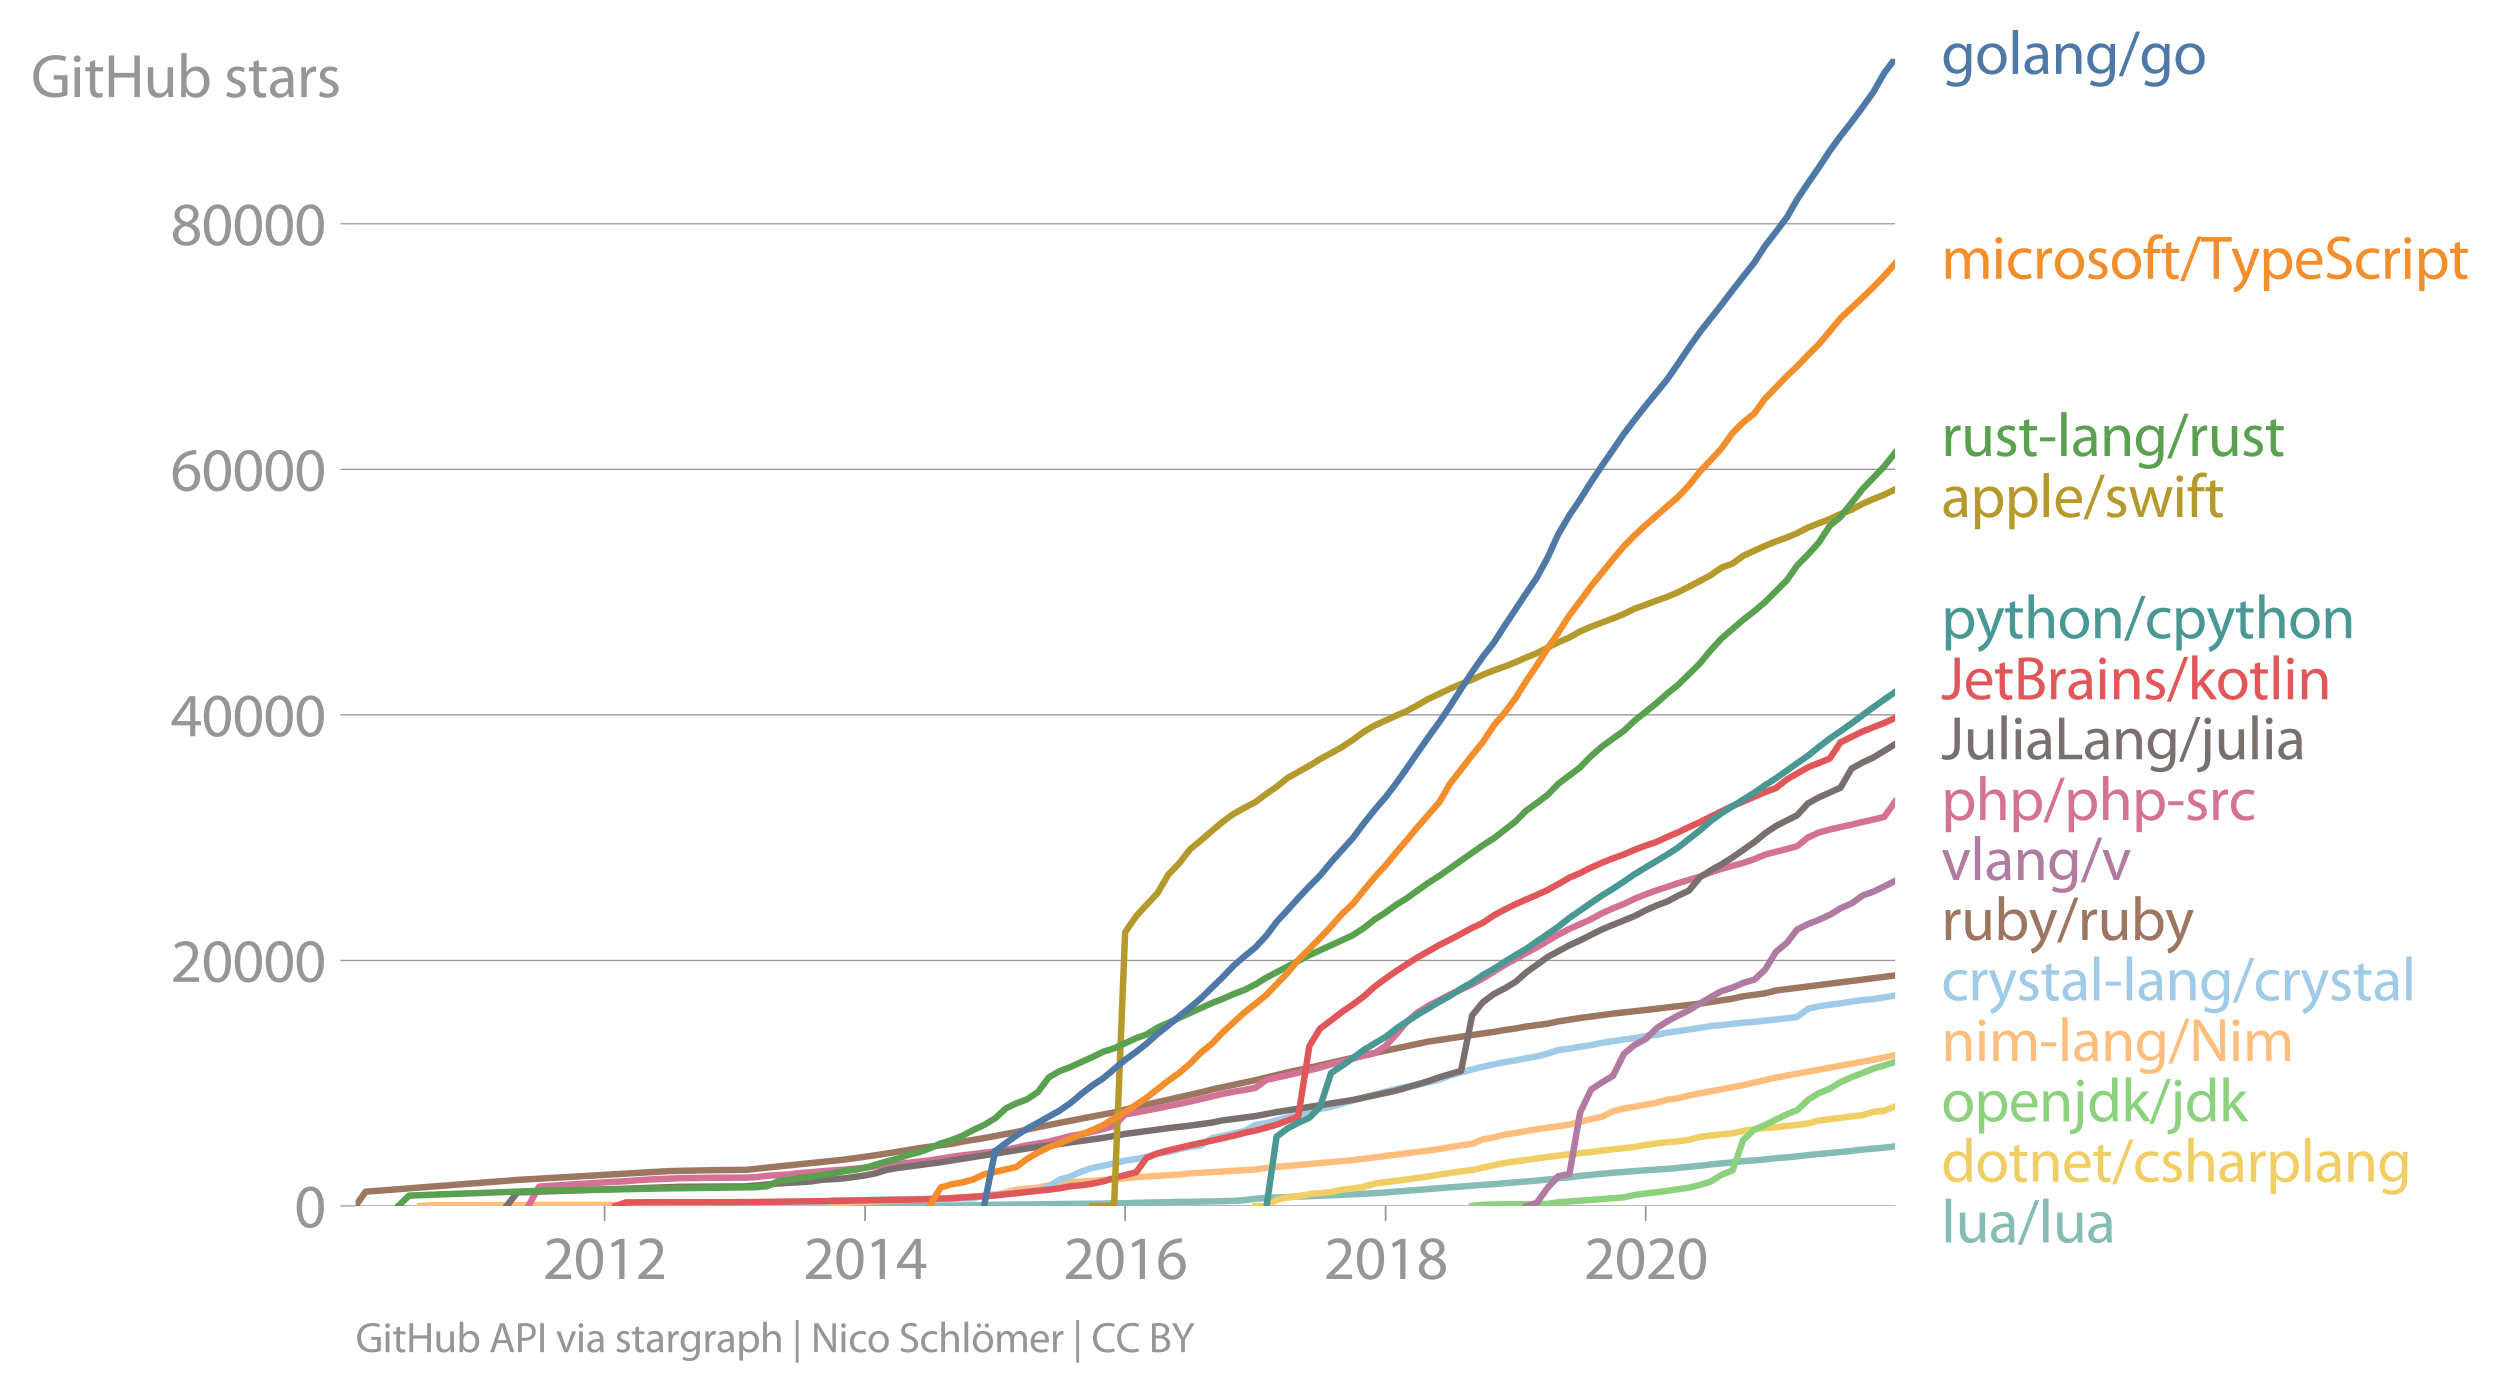 <svg xmlns:xlink="http://www.w3.org/1999/xlink" width="773.218" height="431.03" viewBox="0 0 579.914 323.273" xmlns="http://www.w3.org/2000/svg"><defs><style>*{stroke-linejoin:round;stroke-linecap:butt}</style></defs><g id="figure_1"><path d="M0 323.273h579.914V0H0v323.273z" style="fill:none" id="patch_1"/><g id="axes_1"><path d="M82.476 279.745h357.12V13.633H82.476v266.112z" style="fill:none" id="patch_2"/><g id="matplotlib.axis_1"><g id="xtick_1"><g id="line2d_1"><defs><path id="m67fed217fa" d="M0 0v3.5" style="stroke:#969696;stroke-width:.4"/></defs><use xlink:href="#m67fed217fa" x="140.247" y="279.745" style="fill:#969696;stroke:#969696;stroke-width:.4"/></g><g style="fill:#969696" transform="matrix(.14 0 0 -.14 125.884 296.685)" id="text_1"><defs><path id="MyriadPro-Regular-32" d="M2944 0v467H1075v13l333 307c877 845 1434 1466 1434 2234 0 595-378 1209-1274 1209-480 0-890-179-1178-422l180-397c192 160 505 352 883 352 621 0 825-390 825-813-6-627-486-1164-1548-2176L288 346V0h2656z" transform="scale(.016)"/><path id="MyriadPro-Regular-30" d="M1677 4230c-845 0-1447-768-1447-2163C243 691 794-70 1606-70c922 0 1447 780 1447 2195 0 1325-499 2105-1376 2105zm-32-435c582 0 845-672 845-1696 0-1062-276-1734-852-1734-512 0-844 614-844 1696 0 1133 358 1734 851 1734z" transform="scale(.016)"/><path id="MyriadPro-Regular-31" d="M1510 0h544v4160h-480l-908-486 108-429 724 390h12V0z" transform="scale(.016)"/></defs><use xlink:href="#MyriadPro-Regular-32"/><use xlink:href="#MyriadPro-Regular-30" x="51.3"/><use xlink:href="#MyriadPro-Regular-31" x="102.6"/><use xlink:href="#MyriadPro-Regular-32" x="153.9"/></g></g><g id="xtick_2"><use xlink:href="#m67fed217fa" x="200.662" y="279.745" style="fill:#969696;stroke:#969696;stroke-width:.4" id="line2d_2"/><g style="fill:#969696" transform="matrix(.14 0 0 -.14 186.3 296.685)" id="text_2"><defs><path id="MyriadPro-Regular-34" d="M2560 0v1133h582v441h-582v2586h-608L96 1504v-371h1933V0h531zM666 1574v13l1017 1415c115 192 218 371 346 614h19c-13-218-19-435-19-653V1574H666z" transform="scale(.016)"/></defs><use xlink:href="#MyriadPro-Regular-32"/><use xlink:href="#MyriadPro-Regular-30" x="51.3"/><use xlink:href="#MyriadPro-Regular-31" x="102.6"/><use xlink:href="#MyriadPro-Regular-34" x="153.9"/></g></g><g id="xtick_3"><use xlink:href="#m67fed217fa" x="260.995" y="279.745" style="fill:#969696;stroke:#969696;stroke-width:.4" id="line2d_3"/><g style="fill:#969696" transform="matrix(.14 0 0 -.14 246.632 296.685)" id="text_3"><defs><path id="MyriadPro-Regular-36" d="M2662 4224c-102 0-243-6-409-32-525-64-986-275-1331-614-410-410-704-1056-704-1876C218 621 800-70 1690-70c864 0 1382 704 1382 1465 0 813-518 1344-1254 1344-461 0-807-217-1005-480h-19c96 685 563 1331 1446 1479 160 25 307 32 422 25v461zM1690 365c-589 0-903 505-916 1190 0 103 26 186 64 250 154 301 468 512 807 512 518 0 857-359 857-954s-326-998-806-998h-6z" transform="scale(.016)"/></defs><use xlink:href="#MyriadPro-Regular-32"/><use xlink:href="#MyriadPro-Regular-30" x="51.3"/><use xlink:href="#MyriadPro-Regular-31" x="102.6"/><use xlink:href="#MyriadPro-Regular-36" x="153.9"/></g></g><g id="xtick_4"><use xlink:href="#m67fed217fa" x="321.41" y="279.745" style="fill:#969696;stroke:#969696;stroke-width:.4" id="line2d_4"/><g style="fill:#969696" transform="matrix(.14 0 0 -.14 307.047 296.685)" id="text_4"><defs><path id="MyriadPro-Regular-38" d="M1062 2170c-512-218-825-589-825-1114C237 448 762-70 1632-70c794 0 1414 486 1414 1209 0 506-320 871-838 1075v20c512 243 685 620 685 972 0 519-403 1024-1210 1024-729 0-1286-448-1286-1107 0-358 198-717 659-934l6-19zm583-1831c-531 0-851 371-832 794 0 397 262 717 749 857 563-160 915-403 915-908 0-423-327-743-832-743zm6 3488c506 0 704-345 704-678 0-378-275-634-633-755-480 128-794 352-794 768 0 358 256 665 723 665z" transform="scale(.016)"/></defs><use xlink:href="#MyriadPro-Regular-32"/><use xlink:href="#MyriadPro-Regular-30" x="51.3"/><use xlink:href="#MyriadPro-Regular-31" x="102.6"/><use xlink:href="#MyriadPro-Regular-38" x="153.9"/></g></g><g id="xtick_5"><use xlink:href="#m67fed217fa" x="381.743" y="279.745" style="fill:#969696;stroke:#969696;stroke-width:.4" id="line2d_5"/><g style="fill:#969696" transform="matrix(.14 0 0 -.14 367.38 296.685)" id="text_5"><use xlink:href="#MyriadPro-Regular-32"/><use xlink:href="#MyriadPro-Regular-30" x="51.3"/><use xlink:href="#MyriadPro-Regular-32" x="102.6"/><use xlink:href="#MyriadPro-Regular-30" x="153.9"/></g></g></g><g id="matplotlib.axis_2"><g id="ytick_1"><path d="M82.476 279.745h357.12" clip-path="url(#p20159e992d)" style="fill:none;stroke:#969696;stroke-width:.3;stroke-linecap:square" id="line2d_6"/><g id="line2d_7"><defs><path id="mb6d6bc8cbe" d="M0 0h-3.5" style="stroke:#969696;stroke-width:.3"/></defs><use xlink:href="#mb6d6bc8cbe" x="82.476" y="279.745" style="fill:#969696;stroke:#969696;stroke-width:.3"/></g><use xlink:href="#MyriadPro-Regular-30" style="fill:#969696" transform="matrix(.14 0 0 -.14 68.295 284.715)" id="text_6"/></g><g id="ytick_2"><path d="M82.476 222.786h357.12" clip-path="url(#p20159e992d)" style="fill:none;stroke:#969696;stroke-width:.3;stroke-linecap:square" id="line2d_8"/><use xlink:href="#mb6d6bc8cbe" x="82.476" y="222.786" style="fill:#969696;stroke:#969696;stroke-width:.3" id="line2d_9"/><g style="fill:#969696" transform="matrix(.14 0 0 -.14 39.568 227.756)" id="text_7"><use xlink:href="#MyriadPro-Regular-32"/><use xlink:href="#MyriadPro-Regular-30" x="51.3"/><use xlink:href="#MyriadPro-Regular-30" x="102.6"/><use xlink:href="#MyriadPro-Regular-30" x="153.9"/><use xlink:href="#MyriadPro-Regular-30" x="205.2"/></g></g><g id="ytick_3"><path d="M82.476 165.826h357.12" clip-path="url(#p20159e992d)" style="fill:none;stroke:#969696;stroke-width:.3;stroke-linecap:square" id="line2d_10"/><use xlink:href="#mb6d6bc8cbe" x="82.476" y="165.826" style="fill:#969696;stroke:#969696;stroke-width:.3" id="line2d_11"/><g style="fill:#969696" transform="matrix(.14 0 0 -.14 39.568 170.796)" id="text_8"><use xlink:href="#MyriadPro-Regular-34"/><use xlink:href="#MyriadPro-Regular-30" x="51.3"/><use xlink:href="#MyriadPro-Regular-30" x="102.6"/><use xlink:href="#MyriadPro-Regular-30" x="153.9"/><use xlink:href="#MyriadPro-Regular-30" x="205.2"/></g></g><g id="ytick_4"><path d="M82.476 108.867h357.12" clip-path="url(#p20159e992d)" style="fill:none;stroke:#969696;stroke-width:.3;stroke-linecap:square" id="line2d_12"/><use xlink:href="#mb6d6bc8cbe" x="82.476" y="108.867" style="fill:#969696;stroke:#969696;stroke-width:.3" id="line2d_13"/><g style="fill:#969696" transform="matrix(.14 0 0 -.14 39.568 113.837)" id="text_9"><use xlink:href="#MyriadPro-Regular-36"/><use xlink:href="#MyriadPro-Regular-30" x="51.3"/><use xlink:href="#MyriadPro-Regular-30" x="102.6"/><use xlink:href="#MyriadPro-Regular-30" x="153.9"/><use xlink:href="#MyriadPro-Regular-30" x="205.2"/></g></g><g id="ytick_5"><path d="M82.476 51.907h357.12" clip-path="url(#p20159e992d)" style="fill:none;stroke:#969696;stroke-width:.3;stroke-linecap:square" id="line2d_14"/><use xlink:href="#mb6d6bc8cbe" x="82.476" y="51.907" style="fill:#969696;stroke:#969696;stroke-width:.3" id="line2d_15"/><g style="fill:#969696" transform="matrix(.14 0 0 -.14 39.568 56.877)" id="text_10"><use xlink:href="#MyriadPro-Regular-38"/><use xlink:href="#MyriadPro-Regular-30" x="51.3"/><use xlink:href="#MyriadPro-Regular-30" x="102.6"/><use xlink:href="#MyriadPro-Regular-30" x="153.9"/><use xlink:href="#MyriadPro-Regular-30" x="205.2"/></g></g><g style="fill:#969696" transform="matrix(.14 0 0 -.14 7.2 22.525)" id="text_11"><defs><path id="MyriadPro-Regular-47" d="M3770 2266H2349v-448h877V531c-128-64-378-115-743-115-1005 0-1664 646-1664 1741 0 1081 685 1734 1735 1734 435 0 723-83 953-185l135 454c-186 90-576 198-1076 198-1446 0-2329-940-2336-2227 0-672 231-1248 602-1606 422-403 960-570 1613-570 582 0 1075 147 1325 237v2074z" transform="scale(.016)"/><path id="MyriadPro-Regular-69" d="M1030 0v3098H467V0h563zM749 4320c-205 0-352-154-352-352 0-192 141-346 339-346 224 0 365 154 358 346 0 198-134 352-345 352z" transform="scale(.016)"/><path id="MyriadPro-Regular-74" d="M595 3667v-569H115v-429h480V979c0-365 58-640 218-806C947 19 1158-70 1421-70c217 0 390 38 499 83l-26 422c-83-25-172-38-326-38-314 0-422 217-422 601v1671h806v429h-806v742l-551-173z" transform="scale(.016)"/><path id="MyriadPro-Regular-48" d="M486 4314V0h557v2022h2087V0h563v4314h-563V2509H1043v1805H486z" transform="scale(.016)"/><path id="MyriadPro-Regular-75" d="M3059 3098h-563V1197c0-103-19-205-51-288-103-250-365-512-743-512-512 0-691 397-691 985v1716H448V1286C448 198 1030-70 1517-70c550 0 877 326 1024 576h13l32-506h499c-19 243-26 525-26 845v2253z" transform="scale(.016)"/><path id="MyriadPro-Regular-62" d="M467 800c0-275-13-589-25-800h486l26 512h19c230-410 589-582 1037-582 691 0 1388 550 1388 1657 7 941-537 1581-1305 1581-499 0-858-224-1056-570h-13v1946H467V800zm557 998c0 90 19 167 32 231 115 429 474 691 858 691 601 0 921-531 921-1152 0-710-352-1190-941-1190-409 0-736 268-844 659-13 64-26 134-26 205v556z" transform="scale(.016)"/><path id="MyriadPro-Regular-73" d="M250 147C467 19 781-70 1120-70c736 0 1158 390 1158 934 0 461-275 730-812 934-404 154-589 269-589 525 0 231 185 423 518 423 288 0 512-103 634-180l141 410c-173 102-448 192-762 192-666 0-1069-410-1069-909 0-371 263-678 819-877 416-153 576-300 576-569 0-256-192-461-601-461-282 0-576 115-743 224L250 147z" transform="scale(.016)"/><path id="MyriadPro-Regular-61" d="M2643 1901c0 621-230 1267-1177 1267-391 0-762-109-1018-275l128-371c218 140 518 230 806 230 634 0 704-461 704-717v-64C890 1978 224 1568 224 819c0-448 320-889 947-889 442 0 775 217 947 460h20l44-390h512c-38 211-51 474-51 742v1159zm-544-858c0-57-13-121-32-179-89-262-345-518-749-518-288 0-531 172-531 537 0 602 698 711 1312 698v-538z" transform="scale(.016)"/><path id="MyriadPro-Regular-72" d="M467 0h557v1651c0 96 13 186 26 263 76 422 358 723 755 723 77 0 134-7 192-19v531c-51 13-96 19-160 19-378 0-717-262-858-678h-25l-20 608H442c19-288 25-602 25-967V0z" transform="scale(.016)"/></defs><use xlink:href="#MyriadPro-Regular-47"/><use xlink:href="#MyriadPro-Regular-69" x="64.6"/><use xlink:href="#MyriadPro-Regular-74" x="88"/><use xlink:href="#MyriadPro-Regular-48" x="121.1"/><use xlink:href="#MyriadPro-Regular-75" x="186.3"/><use xlink:href="#MyriadPro-Regular-62" x="241.4"/><use xlink:href="#MyriadPro-Regular-20" x="298.3"/><use xlink:href="#MyriadPro-Regular-73" x="319.5"/><use xlink:href="#MyriadPro-Regular-74" x="359.1"/><use xlink:href="#MyriadPro-Regular-61" x="392.2"/><use xlink:href="#MyriadPro-Regular-72" x="440.4"/><use xlink:href="#MyriadPro-Regular-73" x="473.1"/></g></g><path d="m160.413 279.745 2.48-.002h10.165l2.314-.006h10.084l2.561-.034 2.562-.006h2.48l2.562-.006 2.48-.003 2.561-.005 2.562-.003 2.314-.003 2.563-.003 2.479-.008 2.562-.003 2.48-.003 2.562-.009 2.562-.005 2.479-.009 2.562-.054 2.48-.048 2.562-.089 2.562-.017 2.314-.02 2.562-.02 2.48-.025 2.561-.032 2.48-.042 2.562-.023 2.562-.034 2.48-.012 2.561-.034 2.48-.042 2.562-.026 2.562-.097 2.397-.057 2.562-.054 2.48-.051 2.561-.066 2.48-.014 2.562-.054 2.562-.034 2.48-.054 2.561-.074 2.48-.174 2.562-.325 2.562-.185 2.314-.085 2.562-.097 2.48-.128 2.562-.097 2.48-.106 2.561-.102 2.562-.097 2.48-.134 2.562-.125 2.48-.117 2.561-.176 2.562-.228 2.314-.166 2.563-.187 2.479-.214 2.562-.2 2.48-.207 2.562-.166 2.562-.216 2.48-.188 2.561-.162 2.48-.22 2.562-.193 2.562-.225 2.314-.185 2.562-.257 2.48-.262 2.561-.247 2.48-.317 2.562-.253 2.562-.248 2.48-.236 2.561-.182 2.48-.2 2.562-.196 2.562-.174 2.397-.14 2.562-.245 2.48-.244 2.561-.237 2.48-.296 2.562-.26 2.562-.23 2.48-.282 2.561-.185 2.48-.214 2.562-.293 2.562-.19 2.314-.231 2.562-.297 2.48-.25 2.562-.234 2.48-.236 2.561-.245 2.562-.316 2.48-.217 2.562-.236 2.48-.313" clip-path="url(#p20159e992d)" style="fill:none;stroke:#86bcb6;stroke-width:1.5;stroke-linecap:square" id="line2d_16"/><path d="m291.244 279.745 2.562-.002 2.314-1.407 2.562-.604 2.48-.242 2.562-.501 2.48-.242 2.561-.231 2.562-.55 2.48-.279 2.562-.401 2.48-.71 2.561-.373 2.562-.304 2.314-.291 2.563-.393 2.479-.31 2.562-.445 2.48-.364 2.562-.376 2.562-.308 2.48-.532 2.561-.601 2.48-.501 2.562-.362 2.562-.359 2.314-.336 2.562-.345 2.48-.313 2.561-.302 2.48-.262 2.562-.268 2.562-.336 2.48-.296 2.561-.262 2.48-.296 2.562-.456 2.562-.353 2.397-.253 2.562-.237 2.48-.344 2.561-.661 2.48-.316 2.562-.3 2.562-.227 2.48-.558 2.561-.399 2.48-.268 2.562-.193 2.562-.297 2.314-.23 2.562-.342 2.48-.666 2.562-.328 2.48-.296 2.561-.356 2.562-.285 2.48-.74 2.562-.294 2.48-.985" clip-path="url(#p20159e992d)" style="fill:none;stroke:#f1ce63;stroke-width:1.5;stroke-linecap:square" id="line2d_17"/><path d="m341.494 279.745 2.48-.284 2.561-.074 2.48-.04 2.562-.009 2.562-.011 2.314-.029 2.562-.04 2.48-.364 2.561-.205 2.48-.168 2.562-.188 2.562-.197 2.48-.193 2.561-.217 2.48-.55 2.562-.333 2.562-.293 2.397-.319 2.562-.379 2.48-.364 2.561-.618 2.48-.77 2.562-1.583 2.562-1.05 2.48-7.078 2.561-2.355 2.48-1.06 2.562-1.295 2.562-1.228 2.314-.931 2.562-2.41 2.48-1.52 2.562-1.06 2.48-1.53 2.561-1.136 2.562-.965 2.48-1.014 2.562-.757 2.48-.8" clip-path="url(#p20159e992d)" style="fill:none;stroke:#8cd17d;stroke-width:1.5;stroke-linecap:square" id="line2d_18"/><g style="fill:#4e79a7" transform="matrix(.14 0 0 -.14 450.31 17.14)" id="text_12"><defs><path id="MyriadPro-Regular-67" d="M3110 2246c0 378 13 628 26 852h-493l-25-468h-13c-135 256-429 538-967 538-710 0-1395-595-1395-1645C243 666 794 13 1562 13c480 0 812 230 985 518h13V186c0-781-422-1082-998-1082-384 0-704 115-909 243l-141-429c250-166 659-256 1030-256 391 0 826 90 1127 372 301 268 441 704 441 1414v1798zm-556-928c0-96-13-204-45-300-122-359-435-576-781-576-608 0-915 505-915 1113 0 717 384 1171 921 1171 410 0 685-268 788-595 25-77 32-160 32-256v-557z" transform="scale(.016)"/><path id="MyriadPro-Regular-6f" d="M1779 3168c-857 0-1536-608-1536-1645C243 544 890-70 1728-70c749 0 1542 499 1542 1644 0 948-601 1594-1491 1594zm-13-422c666 0 928-666 928-1191 0-697-403-1203-940-1203-551 0-941 512-941 1190 0 589 288 1204 953 1204z" transform="scale(.016)"/><path id="MyriadPro-Regular-6c" d="M467 0h563v4544H467V0z" transform="scale(.016)"/><path id="MyriadPro-Regular-6e" d="M467 0h563v1862c0 96 13 192 39 263 96 313 384 576 755 576 531 0 717-416 717-915V0h563v1850c0 1062-666 1318-1094 1318-512 0-871-288-1024-582h-13l-32 512H442c19-256 25-519 25-839V0z" transform="scale(.016)"/><path id="MyriadPro-Regular-2f" d="m422-256 1792 4640h-435L-6-256h428z" transform="scale(.016)"/></defs><use xlink:href="#MyriadPro-Regular-67"/><use xlink:href="#MyriadPro-Regular-6f" x="55.9"/><use xlink:href="#MyriadPro-Regular-6c" x="110.8"/><use xlink:href="#MyriadPro-Regular-61" x="134.4"/><use xlink:href="#MyriadPro-Regular-6e" x="182.6"/><use xlink:href="#MyriadPro-Regular-67" x="238.1"/><use xlink:href="#MyriadPro-Regular-2f" x="294"/><use xlink:href="#MyriadPro-Regular-67" x="328.3"/><use xlink:href="#MyriadPro-Regular-6f" x="384.2"/></g><g style="fill:#f28e2b" transform="matrix(.14 0 0 -.14 450.31 64.66)" id="text_13"><defs><path id="MyriadPro-Regular-6d" d="M467 0h551v1869c0 96 12 192 44 275 90 282 346 563 698 563 429 0 646-358 646-851V0h551v1914c0 102 19 204 45 281 96 275 345 512 665 512 455 0 672-358 672-953V0h551v1824c0 1075-608 1344-1018 1344-294 0-499-77-685-218-128-96-249-230-345-403h-13c-135 365-455 621-877 621-512 0-800-275-973-570h-19l-26 500H442c19-256 25-519 25-839V0z" transform="scale(.016)"/><path id="MyriadPro-Regular-63" d="M2579 538c-160-71-371-154-691-154-614 0-1075 442-1075 1158 0 647 384 1172 1094 1172 307 0 519-71 653-148l128 436c-154 76-448 160-781 160-1011 0-1664-692-1664-1645C243 570 851-70 1786-70c416 0 742 108 889 185l-96 423z" transform="scale(.016)"/><path id="MyriadPro-Regular-66" d="M1082 0v2669h748v429h-748v166c0 474 121 896 601 896 160 0 275-32 359-70l76 435c-108 45-281 89-480 89-262 0-544-83-755-288-262-249-358-646-358-1081v-147H90v-429h435V0h557z" transform="scale(.016)"/><path id="MyriadPro-Regular-54" d="M1306 0h563v3840h1318v474H-6v-474h1312V0z" transform="scale(.016)"/><path id="MyriadPro-Regular-79" d="M58 3098 1203 243c26-70 39-115 39-147s-20-77-45-134c-128-288-320-506-474-628-166-140-352-230-493-275l141-473c141 25 416 121 691 364 384 333 660 877 1063 1940l845 2208h-596l-614-1818c-77-224-141-461-198-646h-13c-51 185-128 428-199 633L672 3098H58z" transform="scale(.016)"/><path id="MyriadPro-Regular-70" d="M467-1267h557V416h13c185-307 544-486 953-486 730 0 1408 550 1408 1664 0 940-563 1574-1312 1574-505 0-870-224-1100-602h-13l-26 532H442c12-295 25-615 25-1012v-3353zm557 3059c0 77 19 160 38 230 109 423 468 698 852 698 595 0 921-531 921-1152 0-710-345-1197-941-1197-403 0-742 269-844 659-13 71-26 148-26 231v531z" transform="scale(.016)"/><path id="MyriadPro-Regular-65" d="M2957 1446c6 58 19 148 19 263 0 569-269 1459-1280 1459-902 0-1453-736-1453-1670C243 563 813-70 1766-70c493 0 832 108 1031 198l-96 403c-211-89-455-160-858-160-563 0-1049 314-1062 1075h2176zM787 1850c45 390 295 915 864 915 634 0 787-557 781-915H787z" transform="scale(.016)"/><path id="MyriadPro-Regular-53" d="M269 211C499 58 954-70 1370-70c1017 0 1510 582 1510 1248 0 633-371 985-1101 1267-595 230-857 429-857 832 0 294 224 646 812 646 391 0 679-128 820-205l153 455c-192 109-512 211-953 211-839 0-1396-499-1396-1171 0-608 436-973 1140-1223 582-224 812-454 812-857 0-435-332-736-902-736-384 0-749 128-998 281L269 211z" transform="scale(.016)"/></defs><use xlink:href="#MyriadPro-Regular-6d"/><use xlink:href="#MyriadPro-Regular-69" x="83.4"/><use xlink:href="#MyriadPro-Regular-63" x="106.8"/><use xlink:href="#MyriadPro-Regular-72" x="151.6"/><use xlink:href="#MyriadPro-Regular-6f" x="184.3"/><use xlink:href="#MyriadPro-Regular-73" x="239.2"/><use xlink:href="#MyriadPro-Regular-6f" x="278.8"/><use xlink:href="#MyriadPro-Regular-66" x="333.7"/><use xlink:href="#MyriadPro-Regular-74" x="362.9"/><use xlink:href="#MyriadPro-Regular-2f" x="396"/><use xlink:href="#MyriadPro-Regular-54" x="430.3"/><use xlink:href="#MyriadPro-Regular-79" x="480"/><use xlink:href="#MyriadPro-Regular-70" x="527.1"/><use xlink:href="#MyriadPro-Regular-65" x="584"/><use xlink:href="#MyriadPro-Regular-53" x="634.1"/><use xlink:href="#MyriadPro-Regular-63" x="683.4"/><use xlink:href="#MyriadPro-Regular-72" x="728.2"/><use xlink:href="#MyriadPro-Regular-69" x="760.9"/><use xlink:href="#MyriadPro-Regular-70" x="784.3"/><use xlink:href="#MyriadPro-Regular-74" x="841.2"/></g><g style="fill:#59a14f" transform="matrix(.14 0 0 -.14 450.31 105.778)" id="text_14"><defs><path id="MyriadPro-Regular-2d" d="M192 1939v-416h1581v416H192z" transform="scale(.016)"/></defs><use xlink:href="#MyriadPro-Regular-72"/><use xlink:href="#MyriadPro-Regular-75" x="32.7"/><use xlink:href="#MyriadPro-Regular-73" x="87.8"/><use xlink:href="#MyriadPro-Regular-74" x="127.4"/><use xlink:href="#MyriadPro-Regular-2d" x="160.5"/><use xlink:href="#MyriadPro-Regular-6c" x="191.2"/><use xlink:href="#MyriadPro-Regular-61" x="214.8"/><use xlink:href="#MyriadPro-Regular-6e" x="263"/><use xlink:href="#MyriadPro-Regular-67" x="318.5"/><use xlink:href="#MyriadPro-Regular-2f" x="374.4"/><use xlink:href="#MyriadPro-Regular-72" x="408.7"/><use xlink:href="#MyriadPro-Regular-75" x="441.4"/><use xlink:href="#MyriadPro-Regular-73" x="496.5"/><use xlink:href="#MyriadPro-Regular-74" x="536.1"/></g><g style="fill:#b6992d" transform="matrix(.14 0 0 -.14 450.31 119.932)" id="text_15"><defs><path id="MyriadPro-Regular-77" d="M115 3098 1050 0h512l499 1472c109 333 205 653 281 1024h13c77-365 167-672 275-1018L3104 0h512l998 3098h-556l-442-1556c-102-364-186-691-237-1004h-19c-70 313-160 640-275 1011l-480 1549h-474l-505-1575c-103-339-205-672-276-985h-19c-57 320-141 640-230 985L691 3098H115z" transform="scale(.016)"/></defs><use xlink:href="#MyriadPro-Regular-61"/><use xlink:href="#MyriadPro-Regular-70" x="48.2"/><use xlink:href="#MyriadPro-Regular-70" x="105.1"/><use xlink:href="#MyriadPro-Regular-6c" x="162"/><use xlink:href="#MyriadPro-Regular-65" x="185.6"/><use xlink:href="#MyriadPro-Regular-2f" x="235.7"/><use xlink:href="#MyriadPro-Regular-73" x="270"/><use xlink:href="#MyriadPro-Regular-77" x="309.6"/><use xlink:href="#MyriadPro-Regular-69" x="383.2"/><use xlink:href="#MyriadPro-Regular-66" x="406.6"/><use xlink:href="#MyriadPro-Regular-74" x="435.8"/></g><g style="fill:#499894" transform="matrix(.14 0 0 -.14 450.31 148.046)" id="text_16"><defs><path id="MyriadPro-Regular-68" d="M467 0h563v1869c0 109 7 192 39 269 102 307 390 563 755 563 531 0 717-423 717-922V0h563v1843c0 1069-666 1325-1082 1325-211 0-409-64-576-160-172-96-313-237-403-397h-13v1933H467V0z" transform="scale(.016)"/></defs><use xlink:href="#MyriadPro-Regular-70"/><use xlink:href="#MyriadPro-Regular-79" x="56.9"/><use xlink:href="#MyriadPro-Regular-74" x="104"/><use xlink:href="#MyriadPro-Regular-68" x="137.1"/><use xlink:href="#MyriadPro-Regular-6f" x="192.6"/><use xlink:href="#MyriadPro-Regular-6e" x="247.5"/><use xlink:href="#MyriadPro-Regular-2f" x="303"/><use xlink:href="#MyriadPro-Regular-63" x="337.3"/><use xlink:href="#MyriadPro-Regular-70" x="382.1"/><use xlink:href="#MyriadPro-Regular-79" x="439"/><use xlink:href="#MyriadPro-Regular-74" x="486.1"/><use xlink:href="#MyriadPro-Regular-68" x="519.2"/><use xlink:href="#MyriadPro-Regular-6f" x="574.7"/><use xlink:href="#MyriadPro-Regular-6e" x="629.6"/></g><g style="fill:#e15759" transform="matrix(.14 0 0 -.14 450.31 162.207)" id="text_17"><defs><path id="MyriadPro-Regular-4a" d="M1370 1472c0-845-295-1069-794-1069-186 0-352 39-467 83L26 32C166-26 416-70 621-70c742 0 1305 352 1305 1497v2887h-556V1472z" transform="scale(.016)"/><path id="MyriadPro-Regular-42" d="M486 13c186-26 480-51 864-51 704 0 1191 128 1492 403 217 211 364 493 364 864 0 640-480 979-889 1081v13c454 167 729 531 729 947 0 340-134 596-358 762-269 218-627 314-1184 314-390 0-774-39-1018-90V13zm557 3865c90 20 237 39 493 39 563 0 947-199 947-704 0-416-345-723-934-723h-506v1388zm0-1811h461c608 0 1114-243 1114-832 0-627-532-838-1108-838-198 0-358 6-467 25v1645z" transform="scale(.016)"/><path id="MyriadPro-Regular-6b" d="M1024 4544H467V0h557v1165l288 320L2381 0h685L1702 1824l1197 1274h-678l-909-1069c-90-109-198-243-275-352h-13v2867z" transform="scale(.016)"/></defs><use xlink:href="#MyriadPro-Regular-4a"/><use xlink:href="#MyriadPro-Regular-65" x="37"/><use xlink:href="#MyriadPro-Regular-74" x="87.1"/><use xlink:href="#MyriadPro-Regular-42" x="120.2"/><use xlink:href="#MyriadPro-Regular-72" x="174.4"/><use xlink:href="#MyriadPro-Regular-61" x="207.1"/><use xlink:href="#MyriadPro-Regular-69" x="255.3"/><use xlink:href="#MyriadPro-Regular-6e" x="278.7"/><use xlink:href="#MyriadPro-Regular-73" x="334.2"/><use xlink:href="#MyriadPro-Regular-2f" x="373.8"/><use xlink:href="#MyriadPro-Regular-6b" x="408.1"/><use xlink:href="#MyriadPro-Regular-6f" x="455"/><use xlink:href="#MyriadPro-Regular-74" x="509.9"/><use xlink:href="#MyriadPro-Regular-6c" x="543"/><use xlink:href="#MyriadPro-Regular-69" x="566.6"/><use xlink:href="#MyriadPro-Regular-6e" x="590"/></g><g style="fill:#79706e" transform="matrix(.14 0 0 -.14 450.31 176.116)" id="text_18"><defs><path id="MyriadPro-Regular-4c" d="M486 0h2400v467H1043v3847H486V0z" transform="scale(.016)"/><path id="MyriadPro-Regular-6a" d="M-230-1350c300 0 710 102 960 352 275 281 371 672 371 1273v2823H538V493c0-743-58-992-212-1165C192-819-32-890-288-909l58-441zM826 4320c-212 0-359-154-359-352 0-186 135-346 346-346 224 0 358 160 352 346 0 198-135 352-339 352z" transform="scale(.016)"/></defs><use xlink:href="#MyriadPro-Regular-4a"/><use xlink:href="#MyriadPro-Regular-75" x="37"/><use xlink:href="#MyriadPro-Regular-6c" x="92.1"/><use xlink:href="#MyriadPro-Regular-69" x="115.7"/><use xlink:href="#MyriadPro-Regular-61" x="139.1"/><use xlink:href="#MyriadPro-Regular-4c" x="187.3"/><use xlink:href="#MyriadPro-Regular-61" x="234.5"/><use xlink:href="#MyriadPro-Regular-6e" x="282.7"/><use xlink:href="#MyriadPro-Regular-67" x="338.2"/><use xlink:href="#MyriadPro-Regular-2f" x="394.1"/><use xlink:href="#MyriadPro-Regular-6a" x="428.4"/><use xlink:href="#MyriadPro-Regular-75" x="452.7"/><use xlink:href="#MyriadPro-Regular-6c" x="507.8"/><use xlink:href="#MyriadPro-Regular-69" x="531.4"/><use xlink:href="#MyriadPro-Regular-61" x="554.8"/></g><g style="fill:#d37295" transform="matrix(.14 0 0 -.14 450.31 190.207)" id="text_19"><use xlink:href="#MyriadPro-Regular-70"/><use xlink:href="#MyriadPro-Regular-68" x="56.9"/><use xlink:href="#MyriadPro-Regular-70" x="112.4"/><use xlink:href="#MyriadPro-Regular-2f" x="169.3"/><use xlink:href="#MyriadPro-Regular-70" x="203.6"/><use xlink:href="#MyriadPro-Regular-68" x="260.5"/><use xlink:href="#MyriadPro-Regular-70" x="316"/><use xlink:href="#MyriadPro-Regular-2d" x="372.9"/><use xlink:href="#MyriadPro-Regular-73" x="403.6"/><use xlink:href="#MyriadPro-Regular-72" x="443.2"/><use xlink:href="#MyriadPro-Regular-63" x="475.9"/></g><g style="fill:#b07aa1" transform="matrix(.14 0 0 -.14 450.31 204.129)" id="text_20"><defs><path id="MyriadPro-Regular-76" d="M83 3098 1261 0h537l1216 3098h-588l-602-1741c-102-282-192-538-262-794h-20c-64 256-147 512-249 794L685 3098H83z" transform="scale(.016)"/></defs><use xlink:href="#MyriadPro-Regular-76"/><use xlink:href="#MyriadPro-Regular-6c" x="48.1"/><use xlink:href="#MyriadPro-Regular-61" x="71.7"/><use xlink:href="#MyriadPro-Regular-6e" x="119.9"/><use xlink:href="#MyriadPro-Regular-67" x="175.4"/><use xlink:href="#MyriadPro-Regular-2f" x="231.3"/><use xlink:href="#MyriadPro-Regular-76" x="265.6"/></g><g style="fill:#9c7660" transform="matrix(.14 0 0 -.14 450.31 218.046)" id="text_21"><use xlink:href="#MyriadPro-Regular-72"/><use xlink:href="#MyriadPro-Regular-75" x="32.7"/><use xlink:href="#MyriadPro-Regular-62" x="87.8"/><use xlink:href="#MyriadPro-Regular-79" x="144.7"/><use xlink:href="#MyriadPro-Regular-2f" x="191.8"/><use xlink:href="#MyriadPro-Regular-72" x="226.1"/><use xlink:href="#MyriadPro-Regular-75" x="258.8"/><use xlink:href="#MyriadPro-Regular-62" x="313.9"/><use xlink:href="#MyriadPro-Regular-79" x="370.8"/></g><g style="fill:#a0cbe8" transform="matrix(.14 0 0 -.14 450.31 232.046)" id="text_22"><use xlink:href="#MyriadPro-Regular-63"/><use xlink:href="#MyriadPro-Regular-72" x="44.8"/><use xlink:href="#MyriadPro-Regular-79" x="77.5"/><use xlink:href="#MyriadPro-Regular-73" x="124.6"/><use xlink:href="#MyriadPro-Regular-74" x="164.2"/><use xlink:href="#MyriadPro-Regular-61" x="197.3"/><use xlink:href="#MyriadPro-Regular-6c" x="245.5"/><use xlink:href="#MyriadPro-Regular-2d" x="269.1"/><use xlink:href="#MyriadPro-Regular-6c" x="299.8"/><use xlink:href="#MyriadPro-Regular-61" x="323.4"/><use xlink:href="#MyriadPro-Regular-6e" x="371.6"/><use xlink:href="#MyriadPro-Regular-67" x="427.1"/><use xlink:href="#MyriadPro-Regular-2f" x="483"/><use xlink:href="#MyriadPro-Regular-63" x="517.3"/><use xlink:href="#MyriadPro-Regular-72" x="562.1"/><use xlink:href="#MyriadPro-Regular-79" x="594.8"/><use xlink:href="#MyriadPro-Regular-73" x="641.9"/><use xlink:href="#MyriadPro-Regular-74" x="681.5"/><use xlink:href="#MyriadPro-Regular-61" x="714.6"/><use xlink:href="#MyriadPro-Regular-6c" x="762.8"/></g><g style="fill:#ffbe7d" transform="matrix(.14 0 0 -.14 450.31 246.129)" id="text_23"><defs><path id="MyriadPro-Regular-4e" d="M1011 0v1843c0 717-13 1235-45 1779l20 7c217-467 505-960 806-1440L3162 0h563v4314h-525V2509c0-672 13-1197 64-1773l-13-6c-205 441-454 896-774 1401L1094 4314H486V0h525z" transform="scale(.016)"/></defs><use xlink:href="#MyriadPro-Regular-6e"/><use xlink:href="#MyriadPro-Regular-69" x="55.5"/><use xlink:href="#MyriadPro-Regular-6d" x="78.9"/><use xlink:href="#MyriadPro-Regular-2d" x="162.3"/><use xlink:href="#MyriadPro-Regular-6c" x="193"/><use xlink:href="#MyriadPro-Regular-61" x="216.6"/><use xlink:href="#MyriadPro-Regular-6e" x="264.8"/><use xlink:href="#MyriadPro-Regular-67" x="320.3"/><use xlink:href="#MyriadPro-Regular-2f" x="376.2"/><use xlink:href="#MyriadPro-Regular-4e" x="410.5"/><use xlink:href="#MyriadPro-Regular-69" x="476.3"/><use xlink:href="#MyriadPro-Regular-6d" x="499.7"/></g><g style="fill:#8cd17d" transform="matrix(.14 0 0 -.14 450.31 260.116)" id="text_24"><defs><path id="MyriadPro-Regular-64" d="M2579 4544V2694h-13c-140 250-460 474-934 474-755 0-1395-634-1389-1664C243 563 819-70 1568-70c506 0 883 262 1056 608h13l25-538h506c-19 211-26 525-26 800v3744h-563zm0-3245c0-89-6-166-25-243-103-422-448-672-826-672-608 0-915 518-915 1146 0 684 345 1196 928 1196 422 0 729-294 813-652 19-71 25-167 25-237v-538z" transform="scale(.016)"/></defs><use xlink:href="#MyriadPro-Regular-6f"/><use xlink:href="#MyriadPro-Regular-70" x="54.9"/><use xlink:href="#MyriadPro-Regular-65" x="111.8"/><use xlink:href="#MyriadPro-Regular-6e" x="161.9"/><use xlink:href="#MyriadPro-Regular-6a" x="217.4"/><use xlink:href="#MyriadPro-Regular-64" x="241.7"/><use xlink:href="#MyriadPro-Regular-6b" x="298.1"/><use xlink:href="#MyriadPro-Regular-2f" x="345"/><use xlink:href="#MyriadPro-Regular-6a" x="379.3"/><use xlink:href="#MyriadPro-Regular-64" x="403.6"/><use xlink:href="#MyriadPro-Regular-6b" x="460"/></g><g style="fill:#f1ce63" transform="matrix(.14 0 0 -.14 450.31 274.129)" id="text_25"><use xlink:href="#MyriadPro-Regular-64"/><use xlink:href="#MyriadPro-Regular-6f" x="56.4"/><use xlink:href="#MyriadPro-Regular-74" x="111.3"/><use xlink:href="#MyriadPro-Regular-6e" x="144.4"/><use xlink:href="#MyriadPro-Regular-65" x="199.9"/><use xlink:href="#MyriadPro-Regular-74" x="250"/><use xlink:href="#MyriadPro-Regular-2f" x="283.1"/><use xlink:href="#MyriadPro-Regular-63" x="317.4"/><use xlink:href="#MyriadPro-Regular-73" x="362.2"/><use xlink:href="#MyriadPro-Regular-68" x="401.8"/><use xlink:href="#MyriadPro-Regular-61" x="457.3"/><use xlink:href="#MyriadPro-Regular-72" x="505.5"/><use xlink:href="#MyriadPro-Regular-70" x="538.2"/><use xlink:href="#MyriadPro-Regular-6c" x="595.1"/><use xlink:href="#MyriadPro-Regular-61" x="618.7"/><use xlink:href="#MyriadPro-Regular-6e" x="666.9"/><use xlink:href="#MyriadPro-Regular-67" x="722.4"/></g><g style="fill:#86bcb6" transform="matrix(.14 0 0 -.14 450.31 288.207)" id="text_26"><use xlink:href="#MyriadPro-Regular-6c"/><use xlink:href="#MyriadPro-Regular-75" x="23.6"/><use xlink:href="#MyriadPro-Regular-61" x="78.7"/><use xlink:href="#MyriadPro-Regular-2f" x="126.9"/><use xlink:href="#MyriadPro-Regular-6c" x="161.2"/><use xlink:href="#MyriadPro-Regular-75" x="184.8"/><use xlink:href="#MyriadPro-Regular-61" x="239.9"/></g><g style="fill:#969696" transform="matrix(.097 0 0 -.097 82.476 313.644)" id="text_27"><defs><path id="MyriadPro-Regular-41" d="M2714 1357 3174 0h596L2298 4314h-672L160 0h576l448 1357h1530zm-1415 435 423 1248c83 262 153 525 217 781h13c64-250 128-506 224-787l422-1242H1299z" transform="scale(.016)"/><path id="MyriadPro-Regular-50" d="M486 0h557v1728c128-32 282-38 448-38 544 0 1024 160 1319 473 217 224 332 531 332 922 0 384-140 697-377 902-256 231-659 359-1210 359-448 0-800-39-1069-84V0zm557 3859c96 26 282 45 525 45 614 0 1018-275 1018-845 0-595-410-921-1082-921-186 0-339 12-461 44v1677z" transform="scale(.016)"/><path id="MyriadPro-Regular-49" d="M486 4314V0h557v4314H486z" transform="scale(.016)"/><path id="MyriadPro-Regular-7c" d="M550 4800v-6400h429v6400H550z" transform="scale(.016)"/><path id="MyriadPro-Regular-f6" d="M1165 3648c185 0 313 154 313 326 0 186-134 327-313 327s-327-147-327-327c0-172 135-326 320-326h7zm1184 0c185 0 313 154 313 326 0 186-134 327-313 327s-320-147-320-327c0-172 128-326 313-326h7zm-570-480c-857 0-1536-608-1536-1645C243 544 890-70 1728-70c749 0 1542 499 1542 1644 0 948-601 1594-1491 1594zm-13-422c666 0 928-666 928-1191 0-697-403-1203-940-1203-551 0-941 512-941 1190 0 589 288 1204 953 1204z" transform="scale(.016)"/><path id="MyriadPro-Regular-43" d="M3386 582c-224-108-570-179-909-179-1050 0-1658 679-1658 1735 0 1132 672 1779 1683 1779 359 0 660-77 871-179l134 454c-147 77-486 192-1024 192-1337 0-2253-915-2253-2266C230 704 1146-70 2362-70c524 0 934 108 1139 211l-115 441z" transform="scale(.016)"/><path id="MyriadPro-Regular-59" d="M2010 0v1837l1446 2477h-634l-620-1191c-167-326-314-608-436-889h-12c-135 300-263 563-429 889L717 4314H83l1363-2484V0h564z" transform="scale(.016)"/></defs><use xlink:href="#MyriadPro-Regular-47"/><use xlink:href="#MyriadPro-Regular-69" x="64.6"/><use xlink:href="#MyriadPro-Regular-74" x="88"/><use xlink:href="#MyriadPro-Regular-48" x="121.1"/><use xlink:href="#MyriadPro-Regular-75" x="186.3"/><use xlink:href="#MyriadPro-Regular-62" x="241.4"/><use xlink:href="#MyriadPro-Regular-20" x="298.3"/><use xlink:href="#MyriadPro-Regular-41" x="319.5"/><use xlink:href="#MyriadPro-Regular-50" x="380.7"/><use xlink:href="#MyriadPro-Regular-49" x="433.9"/><use xlink:href="#MyriadPro-Regular-20" x="457.8"/><use xlink:href="#MyriadPro-Regular-76" x="479"/><use xlink:href="#MyriadPro-Regular-69" x="527.1"/><use xlink:href="#MyriadPro-Regular-61" x="550.5"/><use xlink:href="#MyriadPro-Regular-20" x="598.7"/><use xlink:href="#MyriadPro-Regular-73" x="619.9"/><use xlink:href="#MyriadPro-Regular-74" x="659.5"/><use xlink:href="#MyriadPro-Regular-61" x="692.6"/><use xlink:href="#MyriadPro-Regular-72" x="740.8"/><use xlink:href="#MyriadPro-Regular-67" x="773.5"/><use xlink:href="#MyriadPro-Regular-72" x="829.4"/><use xlink:href="#MyriadPro-Regular-61" x="862.1"/><use xlink:href="#MyriadPro-Regular-70" x="910.3"/><use xlink:href="#MyriadPro-Regular-68" x="967.2"/><use xlink:href="#MyriadPro-Regular-20" x="1022.7"/><use xlink:href="#MyriadPro-Regular-7c" x="1043.9"/><use xlink:href="#MyriadPro-Regular-20" x="1067.8"/><use xlink:href="#MyriadPro-Regular-4e" x="1089"/><use xlink:href="#MyriadPro-Regular-69" x="1154.8"/><use xlink:href="#MyriadPro-Regular-63" x="1178.2"/><use xlink:href="#MyriadPro-Regular-6f" x="1223"/><use xlink:href="#MyriadPro-Regular-20" x="1277.9"/><use xlink:href="#MyriadPro-Regular-53" x="1299.1"/><use xlink:href="#MyriadPro-Regular-63" x="1348.4"/><use xlink:href="#MyriadPro-Regular-68" x="1393.2"/><use xlink:href="#MyriadPro-Regular-6c" x="1448.7"/><use xlink:href="#MyriadPro-Regular-f6" x="1472.3"/><use xlink:href="#MyriadPro-Regular-6d" x="1527.2"/><use xlink:href="#MyriadPro-Regular-65" x="1610.6"/><use xlink:href="#MyriadPro-Regular-72" x="1660.7"/><use xlink:href="#MyriadPro-Regular-20" x="1693.4"/><use xlink:href="#MyriadPro-Regular-7c" x="1714.6"/><use xlink:href="#MyriadPro-Regular-20" x="1738.5"/><use xlink:href="#MyriadPro-Regular-43" x="1759.7"/><use xlink:href="#MyriadPro-Regular-43" x="1817.7"/><use xlink:href="#MyriadPro-Regular-20" x="1875.7"/><use xlink:href="#MyriadPro-Regular-42" x="1896.9"/><use xlink:href="#MyriadPro-Regular-59" x="1951.1"/></g><path d="m97.435 279.745 2.563-.156 85.457-.194 5.124-.194 5.042-.156 2.48-.182 7.437-.251 7.604-.456 5.042-.142 10.083-.476 2.562-.336 4.876-1.233 5.041-.481 5.042-1.054 15.207-1.088 2.562-.29 10-.593 2.48-.282 15.207-.886 2.562-.395 20-1.797 20.084-2.555 2.48-.49 5.124-.749 2.48-1.014 2.561-.47 2.48-.643 2.562-.368 4.876-.866 5.041-.703 2.562-.373 5.042-1.293 2.562-.538 2.48-1.256 2.561-.658 5.042-.866 2.562-.478 2.397-.678 2.562-.342 2.48-.658 12.644-2.39 7.604-1.768 22.563-4.147 5.041-1.045h0" clip-path="url(#p20159e992d)" style="fill:none;stroke:#ffbe7d;stroke-width:1.5;stroke-linecap:square" id="line2d_19"/><path d="m165.454 279.745 2.48-.005h5.124l2.314-.034 2.562-.157 2.48-.017 2.562-.237 2.48-.01 2.561-.055 2.562-.023 2.48-.723 2.562-.051 2.48-.032 2.561-.04 2.562-.07 2.314-.044 2.563-.028 2.479-.04 2.562-.048 2.48-.026 2.562-.023 2.562-.028 2.479-.037 2.562-.032 2.48-.72 2.562-.208 2.562-.154 2.314-.114 2.562-.339 2.48-.433 2.561-.76 2.48-1.632 2.562-.755 2.562-1.136 2.48-.809 2.561-.532 2.48-.519 2.562-.658 2.562-.364 2.397-.496 2.562-.754 2.48-.38 2.561-.666 2.48-.53 2.562-.341 2.562-1.672 2.48-.535 2.561-.587 2.48-.504 2.562-1.447 2.562-.424 2.314-.612 2.562-.701 2.48-.67 2.562-.597 2.48-.718 2.561-.461 2.562-.767 2.48-.726 2.562-.64 2.48-.701 2.561-.67 2.562-.683 2.314-.498 2.563-.396 2.479-.613 2.562-.609 2.48-.994 2.562-.712 2.562-.695 2.48-.598 2.561-.561 2.48-.501 2.562-.422 2.562-.512 2.314-.405 2.562-.65 2.48-.822 2.561-.333 2.48-.448 2.562-.373 2.562-.535 2.48-.367 2.561-.402 2.48-.316 2.562-.496 2.562-.273 2.397-.496 2.562-.358 2.48-.356 2.561-.385 2.48-.419 2.562-.242 2.562-.29 2.48-.254 2.561-.213 2.48-.27 2.562-.271 2.562-.288 2.314-.299 2.562-1.911 2.48-.561 2.562-.365 2.48-.31 2.561-.424 2.562-.342 2.48-.23 2.562-.41 2.48-.437" clip-path="url(#p20159e992d)" style="fill:none;stroke:#a0cbe8;stroke-width:1.5;stroke-linecap:square" id="line2d_20"/><path d="m82.476 279.745 2.314-3.306 35.208-2.74 35.29-2.053 10.166-.205 7.604-.083 7.356-.772 15.207-1.569 7.603-1.062 4.877-.766 5.041-.858 7.604-1 2.479-.517 5.042-.812 7.438-1.404 5.041-1.128 10.166-2.005 5.041-.96 2.48-.473 5.124-1.275 15.042-3.367 2.562-.675 10.083-2.167 7.438-1.803 5.042-1.085 12.645-2.882 14.959-3.167 12.645-1.888 2.562-.348 2.48-.45 2.562-.347 2.562-.481 4.876-.641 2.48-.53 5.04-.78 7.604-1.02 7.604-.848 12.562-1.47 7.604-1.148 2.48-.564 5.04-.675 2.563-.666 27.604-3.486h0" clip-path="url(#p20159e992d)" style="fill:none;stroke:#9c7660;stroke-width:1.5;stroke-linecap:square" id="line2d_21"/><path d="m354.139 279.745 2.314-.703 2.562-3.537 2.48-2.666 2.561-.521 2.48-14.237 2.562-5.374 2.562-1.666 2.48-1.481 2.561-5.12 2.48-2.071 2.562-1.339 2.562-2.552 2.397-1.53 2.562-1.363 2.48-1.233 2.561-1.541 2.48-1.49 2.562-1.42 2.562-.83 2.48-1.085 2.561-.737 2.48-2.313 2.562-4.178 2.562-2.107 2.314-3.025 2.562-1.284 2.48-.98 2.562-1.168 2.48-1.512 2.561-1.108 2.562-1.848 2.48-.88 2.562-1.25 2.48-1.256" clip-path="url(#p20159e992d)" style="fill:none;stroke:#b07aa1;stroke-width:1.5;stroke-linecap:square" id="line2d_22"/><path d="m122.56 279.745 2.48-4.494 2.562-.173 2.562-.16 2.48-.17 2.561-.149 2.48-.15 2.562-.186 2.562-.128 2.397-.142 2.562-.211 2.48-.148 2.561-.134 2.48-.097 2.562-.1 2.562-.037 2.48-.037 2.561-.025 2.48-.02 2.562-.006 2.562-.017 2.314-.117 2.562-.296 2.48-.151 2.562-.168 2.48-.308 2.561-.193 2.562-.242 2.48-.174 2.562-.18 2.48-.21 2.561-.257 2.562-.33 2.314-.222 2.563-.29 2.479-.271 2.562-.325 2.48-.242 2.562-.413 2.562-.433 2.479-.336 2.562-.29 2.48-.31 2.562-.348 2.562-.399 2.314-.433 2.562-.552 2.48-.396 2.561-.453 2.48-.635 2.562-.672 2.562-.464 2.48-.524 2.561-.647 2.48-.695 2.562-2.68 2.562-.45 2.397-.461 2.562-.496 2.48-.527 2.561-.498 2.48-.544 2.562-.59 2.562-.598 2.48-.592 2.561-.51 2.48-.404 2.562-.496 2.562-1.862 2.314-.496 2.562-.572 2.48-.584 2.562-.538 2.48-.644 2.561-.755 2.562-.62 2.48-.718 2.562-.678 2.48-.538 2.561-1.698 2.562-2.768 2.314-2.825 2.563-2.182 2.479-1.549 2.562-1.319 2.48-1.29 2.562-1.142 2.562-1.236 2.48-1.367 2.561-1.555 2.48-1.535 2.562-1.418 2.562-1.427 2.314-1.236 2.562-1.512 2.48-1.487 2.561-1.301 2.48-1.123 2.562-1.13 2.562-1.416 2.48-1.093 2.561-1.034 2.48-1.196 2.562-1.037 2.562-.934 2.397-.775 2.562-.88 2.48-.743 2.561-.778 2.48-.968 2.562-.823 2.562-.743 2.48-.63 2.561-.888 2.48-1.037 2.562-.683 2.562-.65 2.314-.623 2.562-2.04 2.48-1.144 2.562-.687 2.48-.59 2.561-.56 2.562-.607 2.48-.555 2.562-.644 2.48-3.477" clip-path="url(#p20159e992d)" style="fill:none;stroke:#d37295;stroke-width:1.5;stroke-linecap:square" id="line2d_23"/><path d="m117.519 279.745 2.48-3.147 37.852-1.307 15.207-.09 7.356-.662 7.603-.47 2.562-.39 5.042-.319 5.041-.703 2.562-.521 2.314-.727 2.563-.467 10.083-1.338 20.083-3.204 17.686-2.472 5.042-.9 10-1.339 5.042-.584 5.124-.709 2.48-.512 7.603-.997 4.876-.92 17.687-2.82 10.165-2.181 4.877-1.447 2.479-.74 2.562-.906 5.042-1.47 2.562-12.878 2.48-3.053 2.561-1.9 2.48-1.281 2.562-1.547 2.562-2.261 4.876-3.497 5.041-2.734 2.48-1.123 5.124-2.585 7.52-3.056 2.563-1.325 2.562-1.15 2.397-.877 2.562-1.37 2.48-1.154 2.561-3.084 2.48-1.603 2.562-1.444 2.562-1.612 5.041-3.523 2.48-2.045 2.562-1.72 4.876-2.461 2.562-2.802 2.48-1.336 5.041-2.278 2.562-4.432 2.562-1.404 2.48-1.165 5.041-3.067h0" clip-path="url(#p20159e992d)" style="fill:none;stroke:#79706e;stroke-width:1.5;stroke-linecap:square" id="line2d_24"/><path d="m142.809 279.745 2.397-.823 2.562-.031 2.48-.011 2.561-.012h2.48l2.562-.005h7.603l2.48-.006 2.562-.003 2.562-.003 2.314-.023 2.562-.048 2.48-.029 2.562-.037 2.48-.028 2.561-.046 2.562-.011 2.48-.034 2.562-.046 2.48-.065 2.561-.051 2.562-.035 2.314-.034 2.563-.043 2.479-.045 2.562-.037 2.48-.051 2.562-.168 2.562-.072 2.479-.168 2.562-.193 2.48-.111 2.562-.168 2.562-.277 2.314-.247 2.562-.291 2.48-.265 2.561-.268 2.48-.313 2.562-.495 2.562-.205 2.48-.38 2.561-.537 2.48-.78 2.562-.667 2.562-.661 2.397-3.318 2.562-1.065 2.48-.683 2.561-.601 2.48-.584 2.562-.55 2.562-.538 2.48-.55 2.561-.59 2.48-.669 2.562-.535 2.562-.698 2.314-.658 2.562-.948 2.48-.909 2.562-16.344 2.48-4.076 2.561-1.913 2.562-1.983 2.48-1.686 2.562-1.9 2.48-2.235 2.561-1.9 2.562-1.785 2.314-1.507 2.563-1.64 2.479-1.387 2.562-1.475 2.48-1.234 2.562-1.338 2.562-1.396 2.48-1.162 2.561-1.737 2.48-1.333 2.562-1.264 2.562-1.137 2.314-.988 2.562-1.165 2.48-1.37 2.561-1.478 2.48-1.076 2.562-1.285 2.562-1.127 2.48-.997 2.561-.917 2.48-1.074 2.562-.971 2.562-.872 2.397-1.11 2.562-1.1 2.48-1.181 2.561-1.171 2.48-1.256 2.562-1.273 2.562-1.227 2.48-1.029 2.561-1.105 2.48-1.079 2.562-.965 2.562-2.011 2.314-1.344 2.562-1.45 2.48-.983 2.562-1.05 2.48-3.74 2.561-1.281 2.562-1.248 2.48-.98 2.562-1.002 2.48-1.16" clip-path="url(#p20159e992d)" style="fill:none;stroke:#e15759;stroke-width:1.5;stroke-linecap:square" id="line2d_25"/><path d="m293.806 279.745 2.314-16.065 2.562-1.945 2.48-1.29 2.562-1.15 2.48-2.516 2.561-7.891 2.562-1.664 2.48-1.765 2.562-1.923 2.48-1.495 2.561-1.498 2.562-2.013 2.314-1.507 2.563-1.652 2.479-1.472 2.562-1.532 2.48-1.368 2.562-1.688 2.562-1.422 2.48-1.728 2.561-1.421 2.48-1.615 2.562-1.6 2.562-1.496 2.314-1.612 2.562-1.754 2.48-1.715 2.561-2.045 2.48-1.68 2.562-1.791 2.562-1.752 2.48-1.506 2.561-1.695 2.48-1.703 2.562-1.55 2.562-1.543 2.397-1.432 2.562-1.644 2.48-1.965 2.561-2.008 2.48-2.133 2.562-1.868 2.562-1.606 2.48-1.55 2.561-1.603 2.48-1.729 2.562-1.626 2.562-1.814 2.314-1.652 2.562-1.774 2.48-2.01 2.562-1.955 2.48-1.703 2.561-1.814 2.562-1.902 2.48-1.834 2.562-1.803 2.48-1.729" clip-path="url(#p20159e992d)" style="fill:none;stroke:#499894;stroke-width:1.5;stroke-linecap:square" id="line2d_26"/><path d="m253.391 279.745 2.562-.005 2.48-.032 2.562-63.461 2.562-3.745 2.397-2.595 2.562-2.754 2.48-4.266 2.561-2.643 2.48-3.23 2.562-2.101 2.562-2.202 2.48-2.102 2.561-1.85 2.48-1.37 2.562-1.359 2.562-1.914 2.314-1.59 2.562-2.084 2.48-1.378 2.562-1.427 2.48-1.544 2.561-1.39 2.562-1.42 2.48-1.652 2.562-1.88 2.48-1.453 2.561-1.164 2.562-1.182 2.314-1.008 2.563-1.379 2.479-1.438 2.562-1.19 2.48-1.197 2.562-1.07 2.562-1.012 2.48-1.142 2.561-1.016 2.48-.878 2.562-1.02 2.562-1.127 2.314-.925 2.562-1.339 2.48-1.222 2.561-1.122 2.48-1.404 2.562-1.096 2.562-.983 2.48-.911 2.561-1.057 2.48-1.222 2.562-.914 2.562-.974 2.397-.843 2.562-1.094 2.48-1.256 2.561-1.33 2.48-1.338 2.562-1.774 2.562-.937 2.48-1.806 2.561-1.179 2.48-1.116 2.562-1.046 2.562-.93 2.314-.978 2.562-1.307 2.48-.988 2.562-.988 2.48-1.174 2.561-.98 2.562-1.39 2.48-1.076 2.562-1.034 2.48-1.219" clip-path="url(#p20159e992d)" style="fill:none;stroke:#b6992d;stroke-width:1.5;stroke-linecap:square" id="line2d_27"/><path d="m92.394 279.745 2.48-2.403 5.124-.2 12.645-.455 12.397-.459 30.249-.572 20.083-.265 2.562-.22 2.48-1.147 12.645-1.811 2.562-.507 2.48-.33 2.561-.474 4.876-1.46 2.563-.647 2.479-.863 2.562-.655 2.48-.891 2.562-1.131 2.562-.803 2.479-.971 2.562-1.37 2.48-1.14 2.562-1.574 2.562-2.341 2.314-1.094 2.562-.971 2.48-1.67 2.561-3.425 2.48-1.433 2.562-.968 5.041-2.304 2.562-1.242 2.48-.766 5.124-2.378 2.397-.823 2.562-1.612 12.645-5.716 2.48-.948 2.561-1.14 2.48-.945 2.562-1.284 2.562-1.595 9.918-5.178 10.083-4.62 2.562-1.677 2.48-1.962 2.561-1.649 2.562-1.84 2.314-1.424 5.042-3.622 2.562-1.61 5.042-3.548 5.041-3.54 2.562-1.623 5.042-3.916 2.562-2.6 2.314-1.61 2.562-1.96 2.48-2.554 5.04-3.805 2.563-2.648 2.562-2.213 5.041-3.634 2.48-2.341 5.124-4.098 2.397-2.136 2.562-2.077 5.041-4.955 2.48-3.013 2.562-2.797 5.041-4.343 2.562-1.968 2.48-2.116 5.124-5.138 2.314-3.346 2.562-2.578 2.48-2.754 2.562-3.918 2.48-2.023 5.123-6.484 5.042-5.266 2.48-3.139h0" clip-path="url(#p20159e992d)" style="fill:none;stroke:#59a14f;stroke-width:1.5;stroke-linecap:square" id="line2d_28"/><path d="m215.621 279.745 2.563-4.269 2.562-.769 2.479-.435 2.562-.684 2.48-1.213 2.562-.544 2.562-.598 2.314-.501 2.562-1.937 2.48-1.43 2.561-1.278 2.48-.912 2.562-1.034 2.562-1.016 2.48-1.006 2.561-1.167 2.48-1.547 2.562-1.48 2.562-1.681 2.397-1.606 2.562-2.011 2.48-1.925 2.561-1.837 2.48-2.122 2.562-2.597 2.562-2.082 2.48-2.595 2.561-2.37 2.48-2.269 2.562-1.976 2.562-2.125 2.314-2.415 2.562-2.657 2.48-2.988 2.562-2.554 2.48-2.527 2.561-2.694 2.562-2.916 2.48-2.296 2.562-3.184 2.48-2.984 2.561-2.774 2.562-3.127 2.314-2.692 2.563-3.087 2.479-2.825 2.562-2.956 2.48-4.27 2.562-3.317 2.562-3.281 2.48-3.059 2.561-3.856 2.48-2.916 2.562-3.424 2.562-4.12 2.314-3.39 2.562-4.032 2.48-3.654 2.561-4.005 2.48-3.272 2.562-3.514 2.562-3.145 2.48-3.061 2.561-3.033 2.48-2.52 2.562-2.387 2.562-2.216 2.397-2.108 2.562-2.215 2.48-2.603 2.561-3.253 2.48-2.606 2.562-2.802 2.562-3.566 2.48-2.46 2.561-2.057 2.48-3.443 2.562-2.628 2.562-2.663 2.314-2.182 2.562-2.671 2.48-2.467 2.562-3.05 2.48-2.973 2.561-2.432 2.562-2.39 2.48-2.4 2.562-2.635 2.48-2.817" clip-path="url(#p20159e992d)" style="fill:none;stroke:#f28e2b;stroke-width:1.5;stroke-linecap:square" id="line2d_29"/><path d="m228.267 279.745 2.562-12.699 2.562-1.95 2.314-1.647 2.562-1.649 2.48-1.35 2.561-1.458 2.48-1.375 2.562-1.769 2.562-2.159 2.48-1.9 2.561-1.697 2.48-2.099 2.562-2.15 2.562-1.862 2.397-1.872 2.562-2.315 2.48-1.925 2.561-2.15 2.48-2.008 2.562-2.153 2.562-2.492 2.48-2.421 2.561-2.674 2.48-2.136 2.562-2.102 2.562-2.771 2.314-3.104 2.562-2.76 2.48-2.78 2.562-2.714 2.48-2.512 2.561-3.084 2.562-2.865 2.48-2.729 2.562-3.417 2.48-3.122 2.561-2.959 2.562-3.343 2.314-3.287 2.563-3.716 2.479-3.56 2.562-3.523 2.48-3.663 2.562-4.015 2.562-3.93 2.48-3.535 2.561-3.278 2.48-3.882 2.562-3.856 2.562-3.873 2.314-3.384 2.562-4.75 2.48-5.44 2.561-4.351 2.48-3.654 2.562-4.096 2.562-3.819 2.48-3.571 2.561-3.762 2.48-3.25 2.562-3.272 2.562-3.116 2.397-2.919 2.562-3.697 2.48-3.71 2.561-3.578 2.48-3.164 2.562-3.22 2.562-3.39 2.48-3.181 2.561-3.235 2.48-3.817 2.562-3.326 2.562-3.4 2.314-4.068 2.562-3.83 2.48-3.571 2.562-3.914 2.48-3.389 2.561-3.26 2.562-3.478 2.48-3.452 2.562-4.488 2.48-3.27" clip-path="url(#p20159e992d)" style="fill:none;stroke:#4e79a7;stroke-width:1.5;stroke-linecap:square" id="line2d_30"/></g></g><defs><clipPath id="p20159e992d"><path d="M82.476 13.633h357.12v266.112H82.476z"/></clipPath></defs></svg>